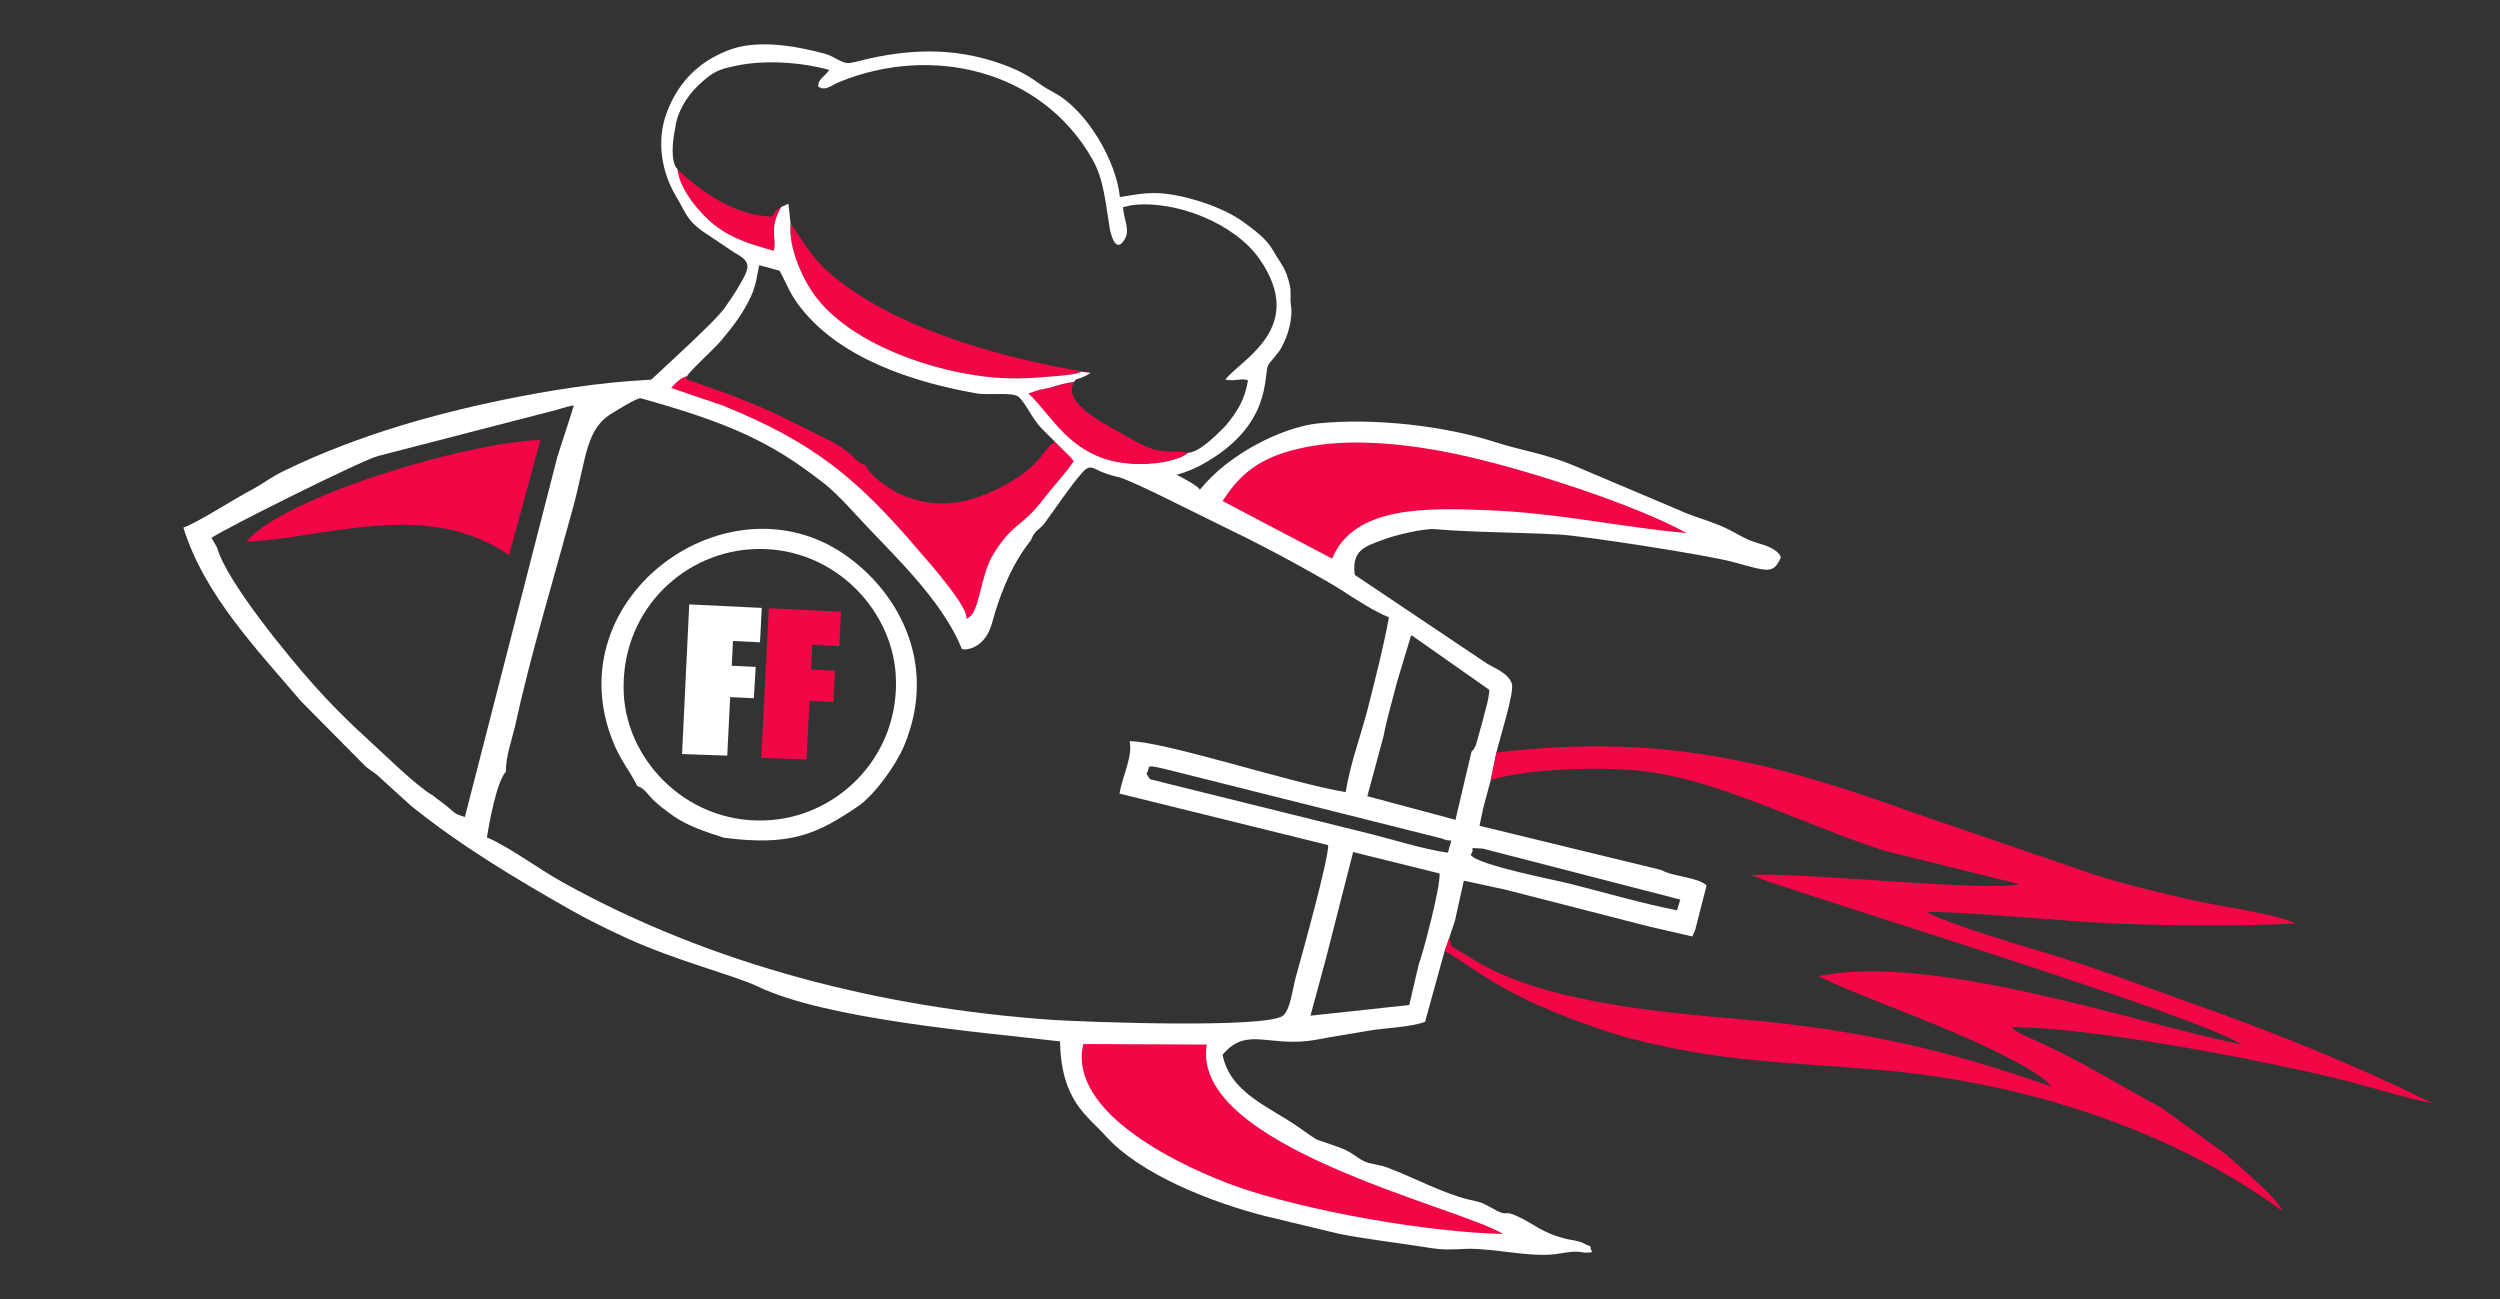 <svg width="127" height="66" viewBox="0 0 127 66" fill="none" xmlns="http://www.w3.org/2000/svg">
<rect x="0" y="0" width="127" height="66" fill="#333333" stroke="none"/>
<rect width="127" height="66"/>
<path fill-rule="evenodd" clip-rule="evenodd" d="M73.385 48.316L73.622 47.652L73.918 46.745L74.362 44.738L76.468 45.193L83.774 47.067L85.97 47.572L86.111 47.256L86.695 44.98C86.216 44.542 84.996 44.545 84.387 44.193L75.159 41.95L75.344 41.068L75.729 39.628L76.018 38.228C76.197 37.469 76.938 35.17 76.803 34.734C76.641 34.234 76.058 34.006 75.556 33.721L68.82 29.202C68.664 27.935 69.33 27.768 70.27 27.414C70.845 27.195 72.302 26.836 72.91 26.881C74.794 27.048 77.157 27.04 79.248 27.156C80.48 27.231 86.613 28.172 88.033 28.547C89.87 29.051 90.083 29.169 90.47 28.312C90.34 28.09 90.489 28.251 90.28 28.042C89.891 27.7 89.377 27.645 88.902 27.453C88.258 27.176 87.898 26.882 87.13 26.599C86.654 26.407 85.806 26.166 85.333 25.929L79.925 23.64C78.623 23.086 77.287 22.883 75.978 22.466C73.407 21.636 69.83 21.217 66.952 21.509C65.159 21.698 62.4 23.055 60.947 24.89C60.974 24.661 58.553 23.346 54.537 21.985C54.537 21.985 51.332 27.252 48.105 26.712C44.412 26.104 37.829 19.166 33.772 19.262C31.375 19.331 28.902 19.657 26.374 20.149C22.314 20.936 18.204 22.09 14.484 23.892C13.747 24.24 13.419 24.547 12.776 24.884C11.861 25.363 10.114 26.507 9.316 26.806C10.381 30.222 13.029 32.961 15.304 35.636L18.566 38.927C18.776 39.106 18.943 39.206 19.124 39.338L20.89 40.944C23.417 42.971 26.09 44.574 28.919 46.185C29.802 46.689 30.84 47.2 31.849 47.663C34.327 48.797 37.416 49.591 38.47 50.103C41.968 51.792 49.837 52.433 53.85 52.903C53.902 55.932 55.256 56.688 56.145 57.683C57.923 59.674 61.591 61.095 64.279 61.778L68.036 62.681C69.383 62.946 70.939 63.128 72.367 63.351C73.375 63.523 73.612 63.472 74.537 63.44C75.931 63.415 77.629 63.866 78.982 63.716C79.077 63.705 79.692 63.597 79.88 63.59C80.461 63.557 80.329 63.689 80.881 63.608C80.638 63.151 81.076 63.464 80.404 63.14C80.19 63.037 79.832 62.989 79.615 62.948C78.271 62.622 77.995 62.194 77.031 61.763C76.312 61.437 76.68 61.885 75.783 61.365C75.159 61.013 75.156 61.074 74.616 60.94C73.286 60.615 71.824 59.822 70.565 59.347C70.09 59.155 69.668 59.15 69.346 59.012C68.963 58.855 68.728 58.552 68.129 58.323C66.532 57.724 67.306 58.191 65.855 57.184C64.525 56.26 62.451 55.484 62.109 53.578C63.372 52.087 64.471 53.262 66.903 52.811C67.851 52.626 68.623 52.525 69.554 52.355C70.327 52.223 71.675 52.181 72.393 51.908L73.386 48.316L73.385 48.316H73.385ZM74.71 43.419C74.997 43.94 79.026 44.703 79.814 44.909C81.529 45.345 83.503 45.917 85.192 46.244L85.36 45.699L75.336 43.111C74.43 43.067 75.012 43.019 74.71 43.419V43.419ZM58.239 39.291C58.484 39.717 58.306 39.524 58.984 39.726L69.6 42.358C70.759 42.645 72.422 43.17 73.557 43.317C73.776 42.375 73.861 42.871 73.249 42.596L59.158 39.059C58.029 38.804 58.522 38.951 58.239 39.291H58.239V39.291ZM72.068 49.005C72.321 48.326 73.192 44.989 73.129 44.372L68.74 43.284L67.34 48.762L66.572 51.597L71.59 51.056L72.068 49.005V49.005ZM74.753 38.183C74.902 38.021 74.833 38.141 74.973 37.856L75.296 36.704C75.436 36.111 75.615 35.644 75.661 35.047L71.716 32.276C71.683 32.321 71.652 32.319 71.648 32.396L70.954 34.697C70.737 35.578 70.457 36.486 70.287 37.384L69.461 40.447L73.938 41.646L74.753 38.183V38.183H74.753ZM22.041 40.447C22.266 40.642 22.418 40.726 22.719 40.971C23.14 41.314 23.045 41.325 23.615 41.506L28.318 23.192C28.616 22.239 28.908 21.408 29.152 20.591C28.663 20.675 28.422 20.801 27.916 20.915L19.198 23.167C18.31 23.416 11.619 26.749 10.745 27.321L11.033 27.827C11.509 29.57 14.829 33.555 15.852 34.695C16.755 35.722 17.723 36.69 18.801 37.664C19.624 38.41 21.084 39.878 22.041 40.447L22.041 40.447V40.447ZM31.168 20.949C29.735 21.756 29.82 23.188 29.092 25.857C28.134 29.374 26.914 33.416 26.16 36.913C25.982 37.657 25.693 38.427 25.702 39.195C25.239 39.695 24.873 41.69 24.736 42.543C25.779 42.962 27.393 44.161 28.611 44.835C36.1 48.99 44.735 51.204 53.435 51.808C55.166 51.923 64.239 52.253 65.163 51.606C65.538 51.317 65.63 50.4 65.825 49.641C66.188 48.338 67.466 43.745 67.475 42.932L56.873 40.315C56.993 39.492 57.563 38.413 57.382 37.652C59.197 37.663 65.645 39.802 68.361 40.24C68.61 38.701 69.11 37.465 69.5 35.933C69.891 34.37 70.257 32.989 70.558 31.36C69.852 31.081 68.867 30.449 68.185 30.002C67.367 29.471 64.521 27.889 62.55 26.949C61.251 26.318 59.985 25.674 58.717 25.059C57.633 24.531 56.331 23.976 54.868 23.506C52.375 22.68 51.313 30.447 48.498 30.434C46.747 30.411 46.359 27.212 43.65 24.762C41.27 22.62 36.658 21.291 33.834 20.203C32.806 19.8 31.829 20.567 31.169 20.949L31.168 20.949H31.168Z" fill="white"/>
<path fill-rule="evenodd" clip-rule="evenodd" d="M76.018 38.228L75.729 39.628C77.605 39.042 81.16 38.953 83.154 39.141C87.156 39.503 91.558 41.897 95.809 43.239L102.608 44.919C100.992 45.332 91.158 44.259 88.926 44.458C92.028 45.622 111.816 51.63 113.872 53.066C108.081 51.849 98.193 48.423 92.393 49.587C94.085 50.483 98.608 52.007 101.599 53.518C102.224 53.84 103.797 54.607 104.19 55.194C98.825 53.292 94.307 52.29 88.388 51.774C84.416 51.429 78.34 50.921 74.835 48.739C73.53 47.924 73.781 48.227 73.622 47.651L73.385 48.316C74.242 48.71 75.225 49.695 77.808 50.91C79.169 51.544 81.41 52.39 82.893 52.768C87.543 53.961 90.579 53.938 95.331 54.337C103.105 54.988 110.503 57.527 115.951 61.522C115.684 60.925 114.559 59.965 113.9 59.365C113.586 59.073 113.494 59.038 113.137 58.683L109.754 56.246C107.621 55.114 105.712 53.87 103.155 52.748L102.589 52.49C102.559 52.458 102.513 52.44 102.483 52.423C102.09 52.143 102.407 52.374 102.198 52.179C106.016 52.164 114.416 53.752 118.559 54.751C120.182 55.136 121.953 55.714 123.594 56.054C119.671 54.114 115.622 52.474 111.072 50.872C108.874 50.09 106.725 49.264 104.459 48.571C102.842 48.079 99.002 46.956 97.876 46.334C99.178 46.258 105.282 46.829 107.343 46.913C110.482 47.034 113.547 47.059 116.62 46.916C115.737 46.443 112.738 46.037 111.531 45.764C109.968 45.412 107.959 44.931 106.526 44.478L97.174 41.276C89.614 38.531 84.17 37.285 76.018 38.228L76.018 38.228H76.018Z" fill="#F20746"/>
<path fill-rule="evenodd" clip-rule="evenodd" d="M32.377 39.932C32.747 40.042 32.873 40.34 33.231 40.679C33.485 40.922 33.877 41.218 34.225 41.465C34.951 41.961 35.859 42.266 36.767 42.555C40.156 42.995 41.501 42.384 43.623 40.935C44.434 40.36 45.475 38.936 45.917 37.913C47.729 33.607 45.502 29.951 42.901 28.166C36.988 24.087 28.371 30.261 31.061 37.472C31.46 38.566 31.965 39.098 32.377 39.932L32.377 39.931L32.377 39.932ZM38.111 27.905C34.515 28.161 31.484 31.21 31.688 35.26C31.872 38.771 35.09 41.998 39.19 41.658C42.709 41.367 45.741 38.303 45.504 34.283C45.288 30.801 42.13 27.622 38.111 27.905V27.905Z" fill="white"/>
<path fill-rule="evenodd" clip-rule="evenodd" d="M55.032 53.037C54.198 56.576 60.161 59.337 62.882 60.298C66.311 61.492 72.451 62.603 76.358 62.684C74.112 61.3 60.435 58.244 61.304 53.063L55.032 53.037L55.032 53.037Z" fill="#F20746"/>
<path fill-rule="evenodd" clip-rule="evenodd" d="M62.108 25.453L67.672 28.379C68.778 25.667 72.557 25.804 75.586 25.919C79.209 26.063 82.333 26.782 85.682 27.082C83.11 25.637 77.275 23.758 73.961 23.061C71.747 22.6 69.073 22.271 66.77 22.637C64.294 23.039 63.11 23.873 62.108 25.453L62.108 25.453L62.108 25.453Z" fill="#F20746"/>
<path fill-rule="evenodd" clip-rule="evenodd" d="M52.964 23.092C52.056 24.353 49.944 25.296 48.76 25.5C47.877 25.642 47.065 25.603 46.082 25.248C45.359 24.998 44.209 24.22 43.972 23.641C43.265 23.376 43.485 23.049 42.05 22.334C39.852 21.245 39.596 21.049 37.188 20.087L34.928 19.287C34.887 19.162 34.736 19.37 34.953 19.089C34.588 19.194 34.202 19.406 33.921 19.715L36.734 20.711C41.272 22.574 43.225 24.173 46.418 27.906C46.654 28.194 48.947 30.824 48.976 31.194L49.005 31.534C49.005 31.549 49.18 31.48 49.179 31.496C49.906 31.362 49.67 30.444 50.369 29.311C51.423 27.626 51.883 26.88 53.105 25.28C53.558 24.672 54.169 24.026 54.574 23.431C54.532 23.337 54.532 23.337 54.444 23.225C54.502 23.304 54.024 22.866 53.651 22.495C53.502 22.35 53.147 22.87 52.964 23.092V23.091V23.092Z" fill="#F20746"/>
<path fill-rule="evenodd" clip-rule="evenodd" d="M54.926 18.901L55.409 18.939C51.157 18.258 45.877 16.836 42.566 14.218C41.256 13.203 40.934 12.45 40.16 11.352C40.033 12.636 40.824 14.334 41.56 15.245C43.447 17.563 47.478 18.91 50.469 19.177C51.715 19.283 52.658 19.205 53.806 19.092C54.167 19.064 54.59 19.053 54.926 18.9L54.926 18.901V18.901Z" fill="#F20746"/>
<path fill-rule="evenodd" clip-rule="evenodd" d="M60.337 23.002C59.686 22.878 59.179 23.023 58.44 22.772C57.887 22.576 57.22 22.145 56.687 21.858C55.727 21.335 54.008 20.362 54.556 19.42C53.959 19.468 53.557 19.695 52.801 19.797L52.227 19.999C53.617 21.295 54.592 23.708 58.165 23.588C58.777 23.556 59.879 23.41 60.338 23.002H60.337Z" fill="#F20746"/>
<path fill-rule="evenodd" clip-rule="evenodd" d="M34.399 8.601C34.468 9.419 35.214 10.453 36.006 11.183C36.934 12.042 37.965 12.368 39.307 12.755C39.482 12.072 39.015 11.712 39.685 10.515C39.557 10.586 39.557 10.57 39.409 10.717C39.293 10.85 39.29 10.911 39.239 11.001C37.378 10.972 35.7 9.801 34.399 8.601V8.601Z" fill="#F20746"/>
<path fill-rule="evenodd" clip-rule="evenodd" d="M52.371 27.441C52.389 27.395 52.477 27.2 52.493 27.185C52.68 26.887 52.837 26.879 53.072 26.568C53.642 25.797 54.387 24.666 54.983 24.003C55.348 23.59 55.512 23.767 55.925 23.956C57.518 24.632 59.547 24.423 61.026 23.619C64.677 21.629 64.165 19.054 64.425 18.545C64.528 18.365 64.94 17.955 65.078 17.685C65.438 17.058 65.686 16.179 65.579 15.498C65.522 15.08 65.609 14.884 65.52 14.481C65.314 13.595 65.116 13.493 64.67 12.719C64.324 12.119 63.75 11.707 63.192 11.296C62.106 10.491 60.195 9.908 58.948 9.817C58.058 9.774 57.629 9.907 56.889 10.009C56.727 8.25 55.248 5.598 53.51 4.685C52.672 4.245 52.425 3.864 51.305 3.411C48.867 2.433 46.582 2.446 44.209 2.961C43.925 3.024 43.416 3.169 43.165 3.202C42.756 3.244 42.43 2.875 41.89 2.726C40.3 2.296 38.529 2.042 37.193 2.484C35.872 2.943 34.575 3.848 33.871 5.718C33.328 7.182 33.609 8.763 34.375 10.028C34.837 10.803 34.895 11.19 35.697 11.751L37.301 12.827C38.108 13.28 38.144 13.482 37.63 14.379C37.287 14.977 37.154 15.139 36.833 15.615C36.308 16.404 32.823 19.461 32.21 20.138C36.408 21.293 38.724 22.204 41.228 24.076C41.967 24.634 42.256 24.801 43.605 26.28C45.267 28.095 47.826 30.4 48.856 32.954C48.899 33.048 50.009 33.056 50.392 31.661C51.179 28.749 52.285 27.59 52.371 27.44L52.371 27.44V27.441ZM34.906 19.102C34.556 19.208 34.375 19.399 34.093 19.708L36.724 20.603C41.262 22.45 43.504 24.233 46.68 27.98C47.169 28.541 49.153 30.788 49.091 31.384C49.091 31.399 49.074 31.414 49.073 31.429C49.784 31.294 49.76 29.281 50.457 28.162C51.512 26.462 51.835 26.893 53.057 25.293C53.526 24.685 54.121 24.054 54.542 23.444C54.484 23.349 54.499 23.365 54.411 23.253L52.995 21.849C52.428 21.299 52.168 20.565 51.765 20.177C51.466 19.886 50.266 20.104 49.569 19.978C46.358 19.409 42.664 18.201 40.651 15.6C40.121 14.93 39.946 14.368 39.601 13.752L38.567 13.472C38.445 14.035 38.425 14.433 38.16 15.035C37.757 15.906 37.238 16.587 36.639 17.296C36.24 17.768 35.061 18.817 34.906 19.102V19.102L34.906 19.102ZM62.285 21.606C62.853 20.881 63.206 20.391 63.4 19.325C63.078 19.187 62.771 19.387 62.245 19.285C63.031 18.263 66.428 16.66 63.975 13.147C62.72 11.351 59.729 10.146 57.494 10.423L57.051 10.524C57.095 11.202 57.416 11.663 57.142 12.142C56.695 12.934 56.432 11.938 56.372 11.582C56.167 10.359 56.074 9.095 55.498 8.099C52.911 3.535 47.327 2.252 42.647 4.161C42.232 4.325 41.95 4.65 41.571 4.401C41.527 4.046 41.878 3.909 42.13 3.552C40.556 3.123 38.745 3.051 37.4 3.339C36.499 3.526 36.244 3.622 35.506 4.308C34.916 4.848 34.388 5.698 34.3 6.523C34.158 7.161 34.056 8.262 34.416 8.587C34.483 9.42 35.214 10.453 36.006 11.183C36.949 12.043 37.965 12.368 39.308 12.74C39.483 12.057 39.032 11.697 39.685 10.516L40.053 10.349L40.16 11.353C40.034 12.621 40.824 14.334 41.561 15.23C43.463 17.564 47.479 18.91 50.469 19.177C51.715 19.283 52.659 19.191 53.806 19.093C54.168 19.049 54.591 19.038 54.927 18.886L55.41 18.939C55.232 19.054 55.151 19.096 54.992 19.165C54.704 19.289 54.693 19.197 54.557 19.405C53.96 19.453 53.558 19.68 52.817 19.797L52.244 19.985C53.618 21.28 54.593 23.692 58.166 23.573C58.777 23.556 59.895 23.411 60.353 23.003C60.919 22.969 61.692 22.207 62.285 21.606L62.285 21.606Z" fill="white"/>
<path fill-rule="evenodd" clip-rule="evenodd" d="M34.649 38.306L36.944 38.386L37.093 35.413L38.295 35.471L38.39 33.878L37.173 33.819L37.236 32.563L38.609 32.629L38.697 30.882L35.013 30.704L34.649 38.306Z" fill="white"/>
<path fill-rule="evenodd" clip-rule="evenodd" d="M38.675 38.5L40.971 38.58L41.12 35.607L42.337 35.666L42.417 34.072L41.2 34.014L41.263 32.757L42.636 32.823L42.724 31.076L39.056 30.899L38.675 38.5Z" fill="#F20746"/>
<path fill-rule="evenodd" clip-rule="evenodd" d="M12.519 27.514C16.406 27.379 21.674 25.283 25.861 28.204L27.453 22.352C23.677 22.462 14.368 25.269 12.519 27.514H12.519Z" fill="#F20746"/>
</svg>
